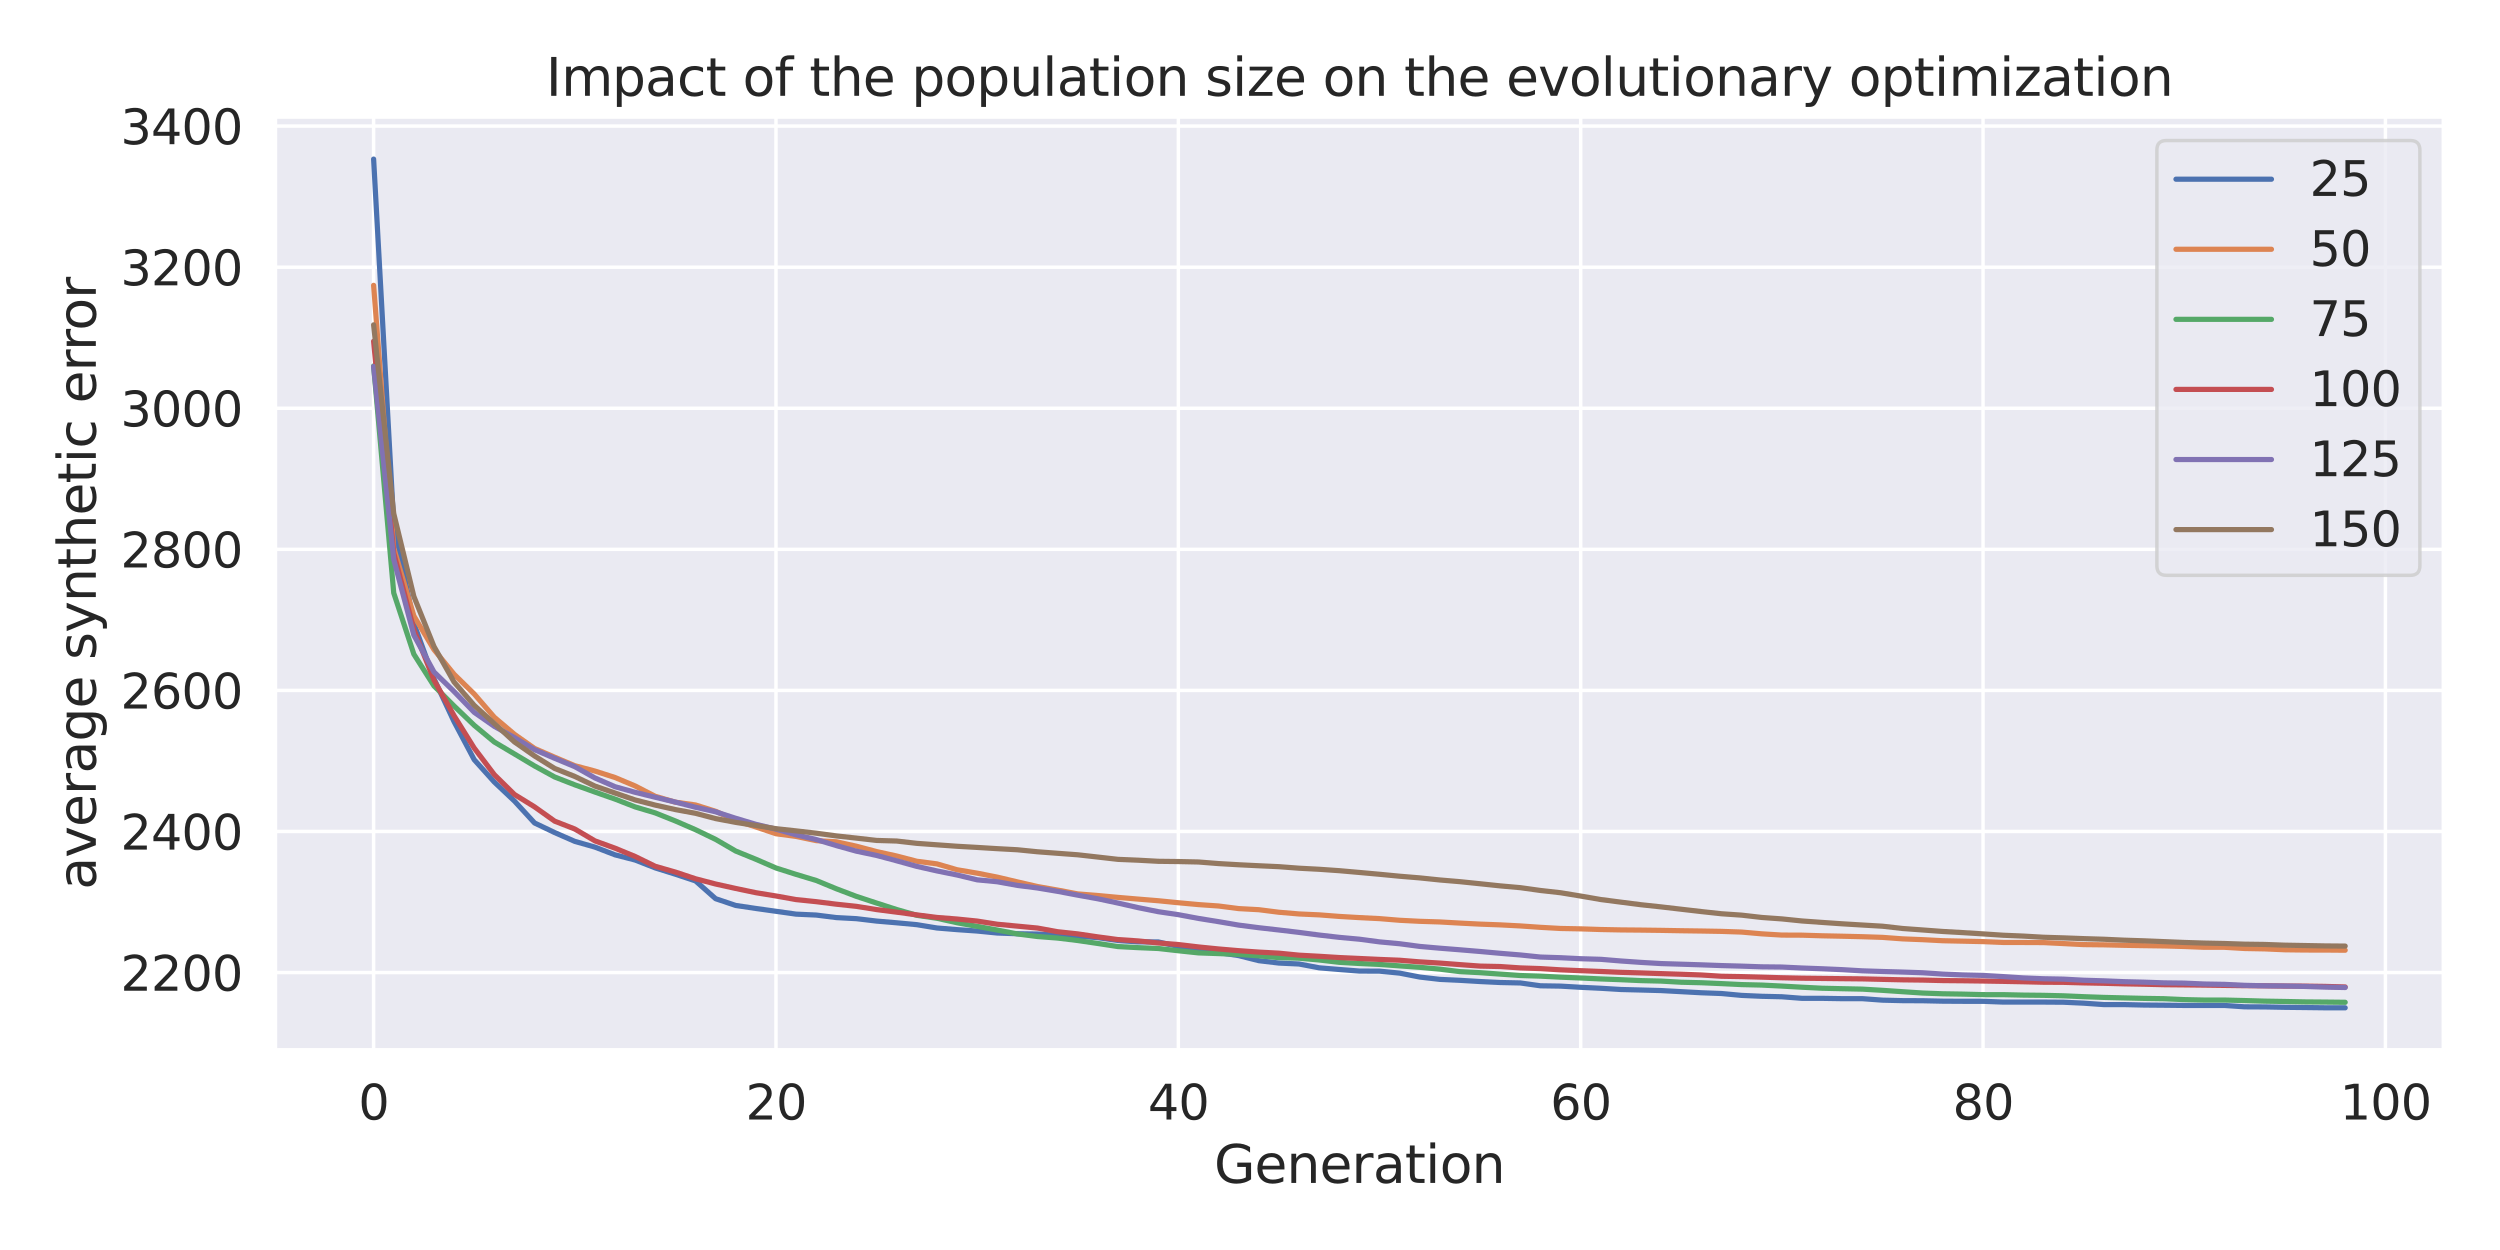 <?xml version="1.0" encoding="utf-8" standalone="no"?>
<!DOCTYPE svg PUBLIC "-//W3C//DTD SVG 1.1//EN"
  "http://www.w3.org/Graphics/SVG/1.1/DTD/svg11.dtd">
<svg xmlns:xlink="http://www.w3.org/1999/xlink" width="720pt" height="360pt" viewBox="0 0 720 360" xmlns="http://www.w3.org/2000/svg" version="1.1">
 <defs>
  <style type="text/css">*{stroke-linejoin: round; stroke-linecap: butt}</style>
 </defs>
 <g id="figure_1">
  <g id="patch_1">
   <path d="M 0 360 
L 720 360 
L 720 0 
L 0 0 
z
" style="fill: #ffffff"/>
  </g>
  <g id="axes_1">
   <g id="patch_2">
    <path d="M 79.211 302.475 
L 703.8 302.475 
L 703.8 33.598 
L 79.211 33.598 
z
" style="fill: #eaeaf2"/>
   </g>
   <g id="matplotlib.axis_1">
    <g id="xtick_1">
     <g id="line2d_1">
      <path d="M 107.601 302.475 
L 107.601 33.598 
" clip-path="url(#p1b123ecd7f)" style="fill: none; stroke: #ffffff; stroke-linecap: round"/>
     </g>
     <g id="text_1">
      <!-- 0 -->
      <g style="fill: #262626" transform="translate(103.227 322.423) scale(0.138 -0.138)">
       <defs>
        <path id="DejaVuSans-30" d="M 2034 4250 
Q 1547 4250 1301 3770 
Q 1056 3291 1056 2328 
Q 1056 1369 1301 889 
Q 1547 409 2034 409 
Q 2525 409 2770 889 
Q 3016 1369 3016 2328 
Q 3016 3291 2770 3770 
Q 2525 4250 2034 4250 
z
M 2034 4750 
Q 2819 4750 3233 4129 
Q 3647 3509 3647 2328 
Q 3647 1150 3233 529 
Q 2819 -91 2034 -91 
Q 1250 -91 836 529 
Q 422 1150 422 2328 
Q 422 3509 836 4129 
Q 1250 4750 2034 4750 
z
" transform="scale(0.016)"/>
       </defs>
       <use xlink:href="#DejaVuSans-30"/>
      </g>
     </g>
    </g>
    <g id="xtick_2">
     <g id="line2d_2">
      <path d="M 223.481 302.475 
L 223.481 33.598 
" clip-path="url(#p1b123ecd7f)" style="fill: none; stroke: #ffffff; stroke-linecap: round"/>
     </g>
     <g id="text_2">
      <!-- 20 -->
      <g style="fill: #262626" transform="translate(214.732 322.423) scale(0.138 -0.138)">
       <defs>
        <path id="DejaVuSans-32" d="M 1228 531 
L 3431 531 
L 3431 0 
L 469 0 
L 469 531 
Q 828 903 1448 1529 
Q 2069 2156 2228 2338 
Q 2531 2678 2651 2914 
Q 2772 3150 2772 3378 
Q 2772 3750 2511 3984 
Q 2250 4219 1831 4219 
Q 1534 4219 1204 4116 
Q 875 4013 500 3803 
L 500 4441 
Q 881 4594 1212 4672 
Q 1544 4750 1819 4750 
Q 2544 4750 2975 4387 
Q 3406 4025 3406 3419 
Q 3406 3131 3298 2873 
Q 3191 2616 2906 2266 
Q 2828 2175 2409 1742 
Q 1991 1309 1228 531 
z
" transform="scale(0.016)"/>
       </defs>
       <use xlink:href="#DejaVuSans-32"/>
       <use xlink:href="#DejaVuSans-30" x="63.623"/>
      </g>
     </g>
    </g>
    <g id="xtick_3">
     <g id="line2d_3">
      <path d="M 339.36 302.475 
L 339.36 33.598 
" clip-path="url(#p1b123ecd7f)" style="fill: none; stroke: #ffffff; stroke-linecap: round"/>
     </g>
     <g id="text_3">
      <!-- 40 -->
      <g style="fill: #262626" transform="translate(330.611 322.423) scale(0.138 -0.138)">
       <defs>
        <path id="DejaVuSans-34" d="M 2419 4116 
L 825 1625 
L 2419 1625 
L 2419 4116 
z
M 2253 4666 
L 3047 4666 
L 3047 1625 
L 3713 1625 
L 3713 1100 
L 3047 1100 
L 3047 0 
L 2419 0 
L 2419 1100 
L 313 1100 
L 313 1709 
L 2253 4666 
z
" transform="scale(0.016)"/>
       </defs>
       <use xlink:href="#DejaVuSans-34"/>
       <use xlink:href="#DejaVuSans-30" x="63.623"/>
      </g>
     </g>
    </g>
    <g id="xtick_4">
     <g id="line2d_4">
      <path d="M 455.239 302.475 
L 455.239 33.598 
" clip-path="url(#p1b123ecd7f)" style="fill: none; stroke: #ffffff; stroke-linecap: round"/>
     </g>
     <g id="text_4">
      <!-- 60 -->
      <g style="fill: #262626" transform="translate(446.491 322.423) scale(0.138 -0.138)">
       <defs>
        <path id="DejaVuSans-36" d="M 2113 2584 
Q 1688 2584 1439 2293 
Q 1191 2003 1191 1497 
Q 1191 994 1439 701 
Q 1688 409 2113 409 
Q 2538 409 2786 701 
Q 3034 994 3034 1497 
Q 3034 2003 2786 2293 
Q 2538 2584 2113 2584 
z
M 3366 4563 
L 3366 3988 
Q 3128 4100 2886 4159 
Q 2644 4219 2406 4219 
Q 1781 4219 1451 3797 
Q 1122 3375 1075 2522 
Q 1259 2794 1537 2939 
Q 1816 3084 2150 3084 
Q 2853 3084 3261 2657 
Q 3669 2231 3669 1497 
Q 3669 778 3244 343 
Q 2819 -91 2113 -91 
Q 1303 -91 875 529 
Q 447 1150 447 2328 
Q 447 3434 972 4092 
Q 1497 4750 2381 4750 
Q 2619 4750 2861 4703 
Q 3103 4656 3366 4563 
z
" transform="scale(0.016)"/>
       </defs>
       <use xlink:href="#DejaVuSans-36"/>
       <use xlink:href="#DejaVuSans-30" x="63.623"/>
      </g>
     </g>
    </g>
    <g id="xtick_5">
     <g id="line2d_5">
      <path d="M 571.118 302.475 
L 571.118 33.598 
" clip-path="url(#p1b123ecd7f)" style="fill: none; stroke: #ffffff; stroke-linecap: round"/>
     </g>
     <g id="text_5">
      <!-- 80 -->
      <g style="fill: #262626" transform="translate(562.37 322.423) scale(0.138 -0.138)">
       <defs>
        <path id="DejaVuSans-38" d="M 2034 2216 
Q 1584 2216 1326 1975 
Q 1069 1734 1069 1313 
Q 1069 891 1326 650 
Q 1584 409 2034 409 
Q 2484 409 2743 651 
Q 3003 894 3003 1313 
Q 3003 1734 2745 1975 
Q 2488 2216 2034 2216 
z
M 1403 2484 
Q 997 2584 770 2862 
Q 544 3141 544 3541 
Q 544 4100 942 4425 
Q 1341 4750 2034 4750 
Q 2731 4750 3128 4425 
Q 3525 4100 3525 3541 
Q 3525 3141 3298 2862 
Q 3072 2584 2669 2484 
Q 3125 2378 3379 2068 
Q 3634 1759 3634 1313 
Q 3634 634 3220 271 
Q 2806 -91 2034 -91 
Q 1263 -91 848 271 
Q 434 634 434 1313 
Q 434 1759 690 2068 
Q 947 2378 1403 2484 
z
M 1172 3481 
Q 1172 3119 1398 2916 
Q 1625 2713 2034 2713 
Q 2441 2713 2670 2916 
Q 2900 3119 2900 3481 
Q 2900 3844 2670 4047 
Q 2441 4250 2034 4250 
Q 1625 4250 1398 4047 
Q 1172 3844 1172 3481 
z
" transform="scale(0.016)"/>
       </defs>
       <use xlink:href="#DejaVuSans-38"/>
       <use xlink:href="#DejaVuSans-30" x="63.623"/>
      </g>
     </g>
    </g>
    <g id="xtick_6">
     <g id="line2d_6">
      <path d="M 686.998 302.475 
L 686.998 33.598 
" clip-path="url(#p1b123ecd7f)" style="fill: none; stroke: #ffffff; stroke-linecap: round"/>
     </g>
     <g id="text_6">
      <!-- 100 -->
      <g style="fill: #262626" transform="translate(673.875 322.423) scale(0.138 -0.138)">
       <defs>
        <path id="DejaVuSans-31" d="M 794 531 
L 1825 531 
L 1825 4091 
L 703 3866 
L 703 4441 
L 1819 4666 
L 2450 4666 
L 2450 531 
L 3481 531 
L 3481 0 
L 794 0 
L 794 531 
z
" transform="scale(0.016)"/>
       </defs>
       <use xlink:href="#DejaVuSans-31"/>
       <use xlink:href="#DejaVuSans-30" x="63.623"/>
       <use xlink:href="#DejaVuSans-30" x="127.246"/>
      </g>
     </g>
    </g>
    <g id="text_7">
     <!-- Generation -->
     <g style="fill: #262626" transform="translate(349.666 340.68) scale(0.15 -0.15)">
      <defs>
       <path id="DejaVuSans-47" d="M 3809 666 
L 3809 1919 
L 2778 1919 
L 2778 2438 
L 4434 2438 
L 4434 434 
Q 4069 175 3628 42 
Q 3188 -91 2688 -91 
Q 1594 -91 976 548 
Q 359 1188 359 2328 
Q 359 3472 976 4111 
Q 1594 4750 2688 4750 
Q 3144 4750 3555 4637 
Q 3966 4525 4313 4306 
L 4313 3634 
Q 3963 3931 3569 4081 
Q 3175 4231 2741 4231 
Q 1884 4231 1454 3753 
Q 1025 3275 1025 2328 
Q 1025 1384 1454 906 
Q 1884 428 2741 428 
Q 3075 428 3337 486 
Q 3600 544 3809 666 
z
" transform="scale(0.016)"/>
       <path id="DejaVuSans-65" d="M 3597 1894 
L 3597 1613 
L 953 1613 
Q 991 1019 1311 708 
Q 1631 397 2203 397 
Q 2534 397 2845 478 
Q 3156 559 3463 722 
L 3463 178 
Q 3153 47 2828 -22 
Q 2503 -91 2169 -91 
Q 1331 -91 842 396 
Q 353 884 353 1716 
Q 353 2575 817 3079 
Q 1281 3584 2069 3584 
Q 2775 3584 3186 3129 
Q 3597 2675 3597 1894 
z
M 3022 2063 
Q 3016 2534 2758 2815 
Q 2500 3097 2075 3097 
Q 1594 3097 1305 2825 
Q 1016 2553 972 2059 
L 3022 2063 
z
" transform="scale(0.016)"/>
       <path id="DejaVuSans-6e" d="M 3513 2113 
L 3513 0 
L 2938 0 
L 2938 2094 
Q 2938 2591 2744 2837 
Q 2550 3084 2163 3084 
Q 1697 3084 1428 2787 
Q 1159 2491 1159 1978 
L 1159 0 
L 581 0 
L 581 3500 
L 1159 3500 
L 1159 2956 
Q 1366 3272 1645 3428 
Q 1925 3584 2291 3584 
Q 2894 3584 3203 3211 
Q 3513 2838 3513 2113 
z
" transform="scale(0.016)"/>
       <path id="DejaVuSans-72" d="M 2631 2963 
Q 2534 3019 2420 3045 
Q 2306 3072 2169 3072 
Q 1681 3072 1420 2755 
Q 1159 2438 1159 1844 
L 1159 0 
L 581 0 
L 581 3500 
L 1159 3500 
L 1159 2956 
Q 1341 3275 1631 3429 
Q 1922 3584 2338 3584 
Q 2397 3584 2469 3576 
Q 2541 3569 2628 3553 
L 2631 2963 
z
" transform="scale(0.016)"/>
       <path id="DejaVuSans-61" d="M 2194 1759 
Q 1497 1759 1228 1600 
Q 959 1441 959 1056 
Q 959 750 1161 570 
Q 1363 391 1709 391 
Q 2188 391 2477 730 
Q 2766 1069 2766 1631 
L 2766 1759 
L 2194 1759 
z
M 3341 1997 
L 3341 0 
L 2766 0 
L 2766 531 
Q 2569 213 2275 61 
Q 1981 -91 1556 -91 
Q 1019 -91 701 211 
Q 384 513 384 1019 
Q 384 1609 779 1909 
Q 1175 2209 1959 2209 
L 2766 2209 
L 2766 2266 
Q 2766 2663 2505 2880 
Q 2244 3097 1772 3097 
Q 1472 3097 1187 3025 
Q 903 2953 641 2809 
L 641 3341 
Q 956 3463 1253 3523 
Q 1550 3584 1831 3584 
Q 2591 3584 2966 3190 
Q 3341 2797 3341 1997 
z
" transform="scale(0.016)"/>
       <path id="DejaVuSans-74" d="M 1172 4494 
L 1172 3500 
L 2356 3500 
L 2356 3053 
L 1172 3053 
L 1172 1153 
Q 1172 725 1289 603 
Q 1406 481 1766 481 
L 2356 481 
L 2356 0 
L 1766 0 
Q 1100 0 847 248 
Q 594 497 594 1153 
L 594 3053 
L 172 3053 
L 172 3500 
L 594 3500 
L 594 4494 
L 1172 4494 
z
" transform="scale(0.016)"/>
       <path id="DejaVuSans-69" d="M 603 3500 
L 1178 3500 
L 1178 0 
L 603 0 
L 603 3500 
z
M 603 4863 
L 1178 4863 
L 1178 4134 
L 603 4134 
L 603 4863 
z
" transform="scale(0.016)"/>
       <path id="DejaVuSans-6f" d="M 1959 3097 
Q 1497 3097 1228 2736 
Q 959 2375 959 1747 
Q 959 1119 1226 758 
Q 1494 397 1959 397 
Q 2419 397 2687 759 
Q 2956 1122 2956 1747 
Q 2956 2369 2687 2733 
Q 2419 3097 1959 3097 
z
M 1959 3584 
Q 2709 3584 3137 3096 
Q 3566 2609 3566 1747 
Q 3566 888 3137 398 
Q 2709 -91 1959 -91 
Q 1206 -91 779 398 
Q 353 888 353 1747 
Q 353 2609 779 3096 
Q 1206 3584 1959 3584 
z
" transform="scale(0.016)"/>
      </defs>
      <use xlink:href="#DejaVuSans-47"/>
      <use xlink:href="#DejaVuSans-65" x="77.49"/>
      <use xlink:href="#DejaVuSans-6e" x="139.014"/>
      <use xlink:href="#DejaVuSans-65" x="202.393"/>
      <use xlink:href="#DejaVuSans-72" x="263.916"/>
      <use xlink:href="#DejaVuSans-61" x="305.029"/>
      <use xlink:href="#DejaVuSans-74" x="366.309"/>
      <use xlink:href="#DejaVuSans-69" x="405.518"/>
      <use xlink:href="#DejaVuSans-6f" x="433.301"/>
      <use xlink:href="#DejaVuSans-6e" x="494.482"/>
     </g>
    </g>
   </g>
   <g id="matplotlib.axis_2">
    <g id="ytick_1">
     <g id="line2d_7">
      <path d="M 79.211 280.098 
L 703.8 280.098 
" clip-path="url(#p1b123ecd7f)" style="fill: none; stroke: #ffffff; stroke-linecap: round"/>
     </g>
     <g id="text_8">
      <!-- 2200 -->
      <g style="fill: #262626" transform="translate(34.717 285.322) scale(0.138 -0.138)">
       <use xlink:href="#DejaVuSans-32"/>
       <use xlink:href="#DejaVuSans-32" x="63.623"/>
       <use xlink:href="#DejaVuSans-30" x="127.246"/>
       <use xlink:href="#DejaVuSans-30" x="190.869"/>
      </g>
     </g>
    </g>
    <g id="ytick_2">
     <g id="line2d_8">
      <path d="M 79.211 239.468 
L 703.8 239.468 
" clip-path="url(#p1b123ecd7f)" style="fill: none; stroke: #ffffff; stroke-linecap: round"/>
     </g>
     <g id="text_9">
      <!-- 2400 -->
      <g style="fill: #262626" transform="translate(34.717 244.692) scale(0.138 -0.138)">
       <use xlink:href="#DejaVuSans-32"/>
       <use xlink:href="#DejaVuSans-34" x="63.623"/>
       <use xlink:href="#DejaVuSans-30" x="127.246"/>
       <use xlink:href="#DejaVuSans-30" x="190.869"/>
      </g>
     </g>
    </g>
    <g id="ytick_3">
     <g id="line2d_9">
      <path d="M 79.211 198.837 
L 703.8 198.837 
" clip-path="url(#p1b123ecd7f)" style="fill: none; stroke: #ffffff; stroke-linecap: round"/>
     </g>
     <g id="text_10">
      <!-- 2600 -->
      <g style="fill: #262626" transform="translate(34.717 204.061) scale(0.138 -0.138)">
       <use xlink:href="#DejaVuSans-32"/>
       <use xlink:href="#DejaVuSans-36" x="63.623"/>
       <use xlink:href="#DejaVuSans-30" x="127.246"/>
       <use xlink:href="#DejaVuSans-30" x="190.869"/>
      </g>
     </g>
    </g>
    <g id="ytick_4">
     <g id="line2d_10">
      <path d="M 79.211 158.206 
L 703.8 158.206 
" clip-path="url(#p1b123ecd7f)" style="fill: none; stroke: #ffffff; stroke-linecap: round"/>
     </g>
     <g id="text_11">
      <!-- 2800 -->
      <g style="fill: #262626" transform="translate(34.717 163.43) scale(0.138 -0.138)">
       <use xlink:href="#DejaVuSans-32"/>
       <use xlink:href="#DejaVuSans-38" x="63.623"/>
       <use xlink:href="#DejaVuSans-30" x="127.246"/>
       <use xlink:href="#DejaVuSans-30" x="190.869"/>
      </g>
     </g>
    </g>
    <g id="ytick_5">
     <g id="line2d_11">
      <path d="M 79.211 117.575 
L 703.8 117.575 
" clip-path="url(#p1b123ecd7f)" style="fill: none; stroke: #ffffff; stroke-linecap: round"/>
     </g>
     <g id="text_12">
      <!-- 3000 -->
      <g style="fill: #262626" transform="translate(34.717 122.799) scale(0.138 -0.138)">
       <defs>
        <path id="DejaVuSans-33" d="M 2597 2516 
Q 3050 2419 3304 2112 
Q 3559 1806 3559 1356 
Q 3559 666 3084 287 
Q 2609 -91 1734 -91 
Q 1441 -91 1130 -33 
Q 819 25 488 141 
L 488 750 
Q 750 597 1062 519 
Q 1375 441 1716 441 
Q 2309 441 2620 675 
Q 2931 909 2931 1356 
Q 2931 1769 2642 2001 
Q 2353 2234 1838 2234 
L 1294 2234 
L 1294 2753 
L 1863 2753 
Q 2328 2753 2575 2939 
Q 2822 3125 2822 3475 
Q 2822 3834 2567 4026 
Q 2313 4219 1838 4219 
Q 1578 4219 1281 4162 
Q 984 4106 628 3988 
L 628 4550 
Q 988 4650 1302 4700 
Q 1616 4750 1894 4750 
Q 2613 4750 3031 4423 
Q 3450 4097 3450 3541 
Q 3450 3153 3228 2886 
Q 3006 2619 2597 2516 
z
" transform="scale(0.016)"/>
       </defs>
       <use xlink:href="#DejaVuSans-33"/>
       <use xlink:href="#DejaVuSans-30" x="63.623"/>
       <use xlink:href="#DejaVuSans-30" x="127.246"/>
       <use xlink:href="#DejaVuSans-30" x="190.869"/>
      </g>
     </g>
    </g>
    <g id="ytick_6">
     <g id="line2d_12">
      <path d="M 79.211 76.944 
L 703.8 76.944 
" clip-path="url(#p1b123ecd7f)" style="fill: none; stroke: #ffffff; stroke-linecap: round"/>
     </g>
     <g id="text_13">
      <!-- 3200 -->
      <g style="fill: #262626" transform="translate(34.717 82.168) scale(0.138 -0.138)">
       <use xlink:href="#DejaVuSans-33"/>
       <use xlink:href="#DejaVuSans-32" x="63.623"/>
       <use xlink:href="#DejaVuSans-30" x="127.246"/>
       <use xlink:href="#DejaVuSans-30" x="190.869"/>
      </g>
     </g>
    </g>
    <g id="ytick_7">
     <g id="line2d_13">
      <path d="M 79.211 36.314 
L 703.8 36.314 
" clip-path="url(#p1b123ecd7f)" style="fill: none; stroke: #ffffff; stroke-linecap: round"/>
     </g>
     <g id="text_14">
      <!-- 3400 -->
      <g style="fill: #262626" transform="translate(34.717 41.538) scale(0.138 -0.138)">
       <use xlink:href="#DejaVuSans-33"/>
       <use xlink:href="#DejaVuSans-34" x="63.623"/>
       <use xlink:href="#DejaVuSans-30" x="127.246"/>
       <use xlink:href="#DejaVuSans-30" x="190.869"/>
      </g>
     </g>
    </g>
    <g id="text_15">
     <!-- average synthetic error -->
     <g style="fill: #262626" transform="translate(27.598 256.218) rotate(-90) scale(0.15 -0.15)">
      <defs>
       <path id="DejaVuSans-76" d="M 191 3500 
L 800 3500 
L 1894 563 
L 2988 3500 
L 3597 3500 
L 2284 0 
L 1503 0 
L 191 3500 
z
" transform="scale(0.016)"/>
       <path id="DejaVuSans-67" d="M 2906 1791 
Q 2906 2416 2648 2759 
Q 2391 3103 1925 3103 
Q 1463 3103 1205 2759 
Q 947 2416 947 1791 
Q 947 1169 1205 825 
Q 1463 481 1925 481 
Q 2391 481 2648 825 
Q 2906 1169 2906 1791 
z
M 3481 434 
Q 3481 -459 3084 -895 
Q 2688 -1331 1869 -1331 
Q 1566 -1331 1297 -1286 
Q 1028 -1241 775 -1147 
L 775 -588 
Q 1028 -725 1275 -790 
Q 1522 -856 1778 -856 
Q 2344 -856 2625 -561 
Q 2906 -266 2906 331 
L 2906 616 
Q 2728 306 2450 153 
Q 2172 0 1784 0 
Q 1141 0 747 490 
Q 353 981 353 1791 
Q 353 2603 747 3093 
Q 1141 3584 1784 3584 
Q 2172 3584 2450 3431 
Q 2728 3278 2906 2969 
L 2906 3500 
L 3481 3500 
L 3481 434 
z
" transform="scale(0.016)"/>
       <path id="DejaVuSans-20" transform="scale(0.016)"/>
       <path id="DejaVuSans-73" d="M 2834 3397 
L 2834 2853 
Q 2591 2978 2328 3040 
Q 2066 3103 1784 3103 
Q 1356 3103 1142 2972 
Q 928 2841 928 2578 
Q 928 2378 1081 2264 
Q 1234 2150 1697 2047 
L 1894 2003 
Q 2506 1872 2764 1633 
Q 3022 1394 3022 966 
Q 3022 478 2636 193 
Q 2250 -91 1575 -91 
Q 1294 -91 989 -36 
Q 684 19 347 128 
L 347 722 
Q 666 556 975 473 
Q 1284 391 1588 391 
Q 1994 391 2212 530 
Q 2431 669 2431 922 
Q 2431 1156 2273 1281 
Q 2116 1406 1581 1522 
L 1381 1569 
Q 847 1681 609 1914 
Q 372 2147 372 2553 
Q 372 3047 722 3315 
Q 1072 3584 1716 3584 
Q 2034 3584 2315 3537 
Q 2597 3491 2834 3397 
z
" transform="scale(0.016)"/>
       <path id="DejaVuSans-79" d="M 2059 -325 
Q 1816 -950 1584 -1140 
Q 1353 -1331 966 -1331 
L 506 -1331 
L 506 -850 
L 844 -850 
Q 1081 -850 1212 -737 
Q 1344 -625 1503 -206 
L 1606 56 
L 191 3500 
L 800 3500 
L 1894 763 
L 2988 3500 
L 3597 3500 
L 2059 -325 
z
" transform="scale(0.016)"/>
       <path id="DejaVuSans-68" d="M 3513 2113 
L 3513 0 
L 2938 0 
L 2938 2094 
Q 2938 2591 2744 2837 
Q 2550 3084 2163 3084 
Q 1697 3084 1428 2787 
Q 1159 2491 1159 1978 
L 1159 0 
L 581 0 
L 581 4863 
L 1159 4863 
L 1159 2956 
Q 1366 3272 1645 3428 
Q 1925 3584 2291 3584 
Q 2894 3584 3203 3211 
Q 3513 2838 3513 2113 
z
" transform="scale(0.016)"/>
       <path id="DejaVuSans-63" d="M 3122 3366 
L 3122 2828 
Q 2878 2963 2633 3030 
Q 2388 3097 2138 3097 
Q 1578 3097 1268 2742 
Q 959 2388 959 1747 
Q 959 1106 1268 751 
Q 1578 397 2138 397 
Q 2388 397 2633 464 
Q 2878 531 3122 666 
L 3122 134 
Q 2881 22 2623 -34 
Q 2366 -91 2075 -91 
Q 1284 -91 818 406 
Q 353 903 353 1747 
Q 353 2603 823 3093 
Q 1294 3584 2113 3584 
Q 2378 3584 2631 3529 
Q 2884 3475 3122 3366 
z
" transform="scale(0.016)"/>
      </defs>
      <use xlink:href="#DejaVuSans-61"/>
      <use xlink:href="#DejaVuSans-76" x="61.279"/>
      <use xlink:href="#DejaVuSans-65" x="120.459"/>
      <use xlink:href="#DejaVuSans-72" x="181.982"/>
      <use xlink:href="#DejaVuSans-61" x="223.096"/>
      <use xlink:href="#DejaVuSans-67" x="284.375"/>
      <use xlink:href="#DejaVuSans-65" x="347.852"/>
      <use xlink:href="#DejaVuSans-20" x="409.375"/>
      <use xlink:href="#DejaVuSans-73" x="441.162"/>
      <use xlink:href="#DejaVuSans-79" x="493.262"/>
      <use xlink:href="#DejaVuSans-6e" x="552.441"/>
      <use xlink:href="#DejaVuSans-74" x="615.82"/>
      <use xlink:href="#DejaVuSans-68" x="655.029"/>
      <use xlink:href="#DejaVuSans-65" x="718.408"/>
      <use xlink:href="#DejaVuSans-74" x="779.932"/>
      <use xlink:href="#DejaVuSans-69" x="819.141"/>
      <use xlink:href="#DejaVuSans-63" x="846.924"/>
      <use xlink:href="#DejaVuSans-20" x="901.904"/>
      <use xlink:href="#DejaVuSans-65" x="933.691"/>
      <use xlink:href="#DejaVuSans-72" x="995.215"/>
      <use xlink:href="#DejaVuSans-72" x="1034.578"/>
      <use xlink:href="#DejaVuSans-6f" x="1073.441"/>
      <use xlink:href="#DejaVuSans-72" x="1134.623"/>
     </g>
    </g>
   </g>
   <g id="line2d_14">
    <path d="M 107.601 45.819 
L 113.395 150.798 
L 119.189 179.526 
L 124.983 195.476 
L 130.777 207.854 
L 136.571 218.79 
L 142.365 225.233 
L 148.159 230.702 
L 153.953 237.014 
L 159.747 239.785 
L 165.541 242.318 
L 171.335 243.966 
L 177.129 246.195 
L 182.923 247.69 
L 188.717 249.96 
L 194.511 251.772 
L 200.305 253.701 
L 206.099 258.826 
L 211.893 260.774 
L 217.687 261.639 
L 223.481 262.454 
L 229.275 263.273 
L 235.069 263.536 
L 240.862 264.264 
L 246.656 264.577 
L 252.45 265.27 
L 258.244 265.766 
L 264.038 266.304 
L 269.832 267.258 
L 275.626 267.734 
L 281.42 268.137 
L 287.214 268.711 
L 293.008 268.92 
L 298.802 269.002 
L 304.596 269.342 
L 310.39 269.644 
L 316.184 270.037 
L 321.978 270.865 
L 327.772 271.26 
L 333.566 271.275 
L 339.36 272.572 
L 345.154 273.45 
L 350.948 274.353 
L 356.742 275.219 
L 362.536 276.673 
L 368.33 277.362 
L 374.124 277.63 
L 379.918 278.732 
L 385.712 279.211 
L 391.505 279.665 
L 397.299 279.692 
L 403.093 280.259 
L 408.887 281.39 
L 414.681 282.062 
L 420.475 282.334 
L 426.269 282.682 
L 432.063 282.963 
L 437.857 283.092 
L 443.651 283.908 
L 449.445 284.003 
L 455.239 284.341 
L 461.033 284.622 
L 466.827 284.977 
L 472.621 285.125 
L 478.415 285.284 
L 484.209 285.599 
L 490.003 285.915 
L 495.797 286.133 
L 501.591 286.675 
L 507.385 286.932 
L 513.179 287.068 
L 518.973 287.518 
L 524.767 287.518 
L 530.561 287.616 
L 536.355 287.616 
L 542.148 288.045 
L 547.942 288.185 
L 553.736 288.212 
L 559.53 288.339 
L 565.324 288.374 
L 571.118 288.374 
L 576.912 288.599 
L 582.706 288.599 
L 588.5 288.599 
L 594.294 288.64 
L 600.088 288.911 
L 605.882 289.321 
L 611.676 289.321 
L 617.47 289.455 
L 623.264 289.505 
L 629.058 289.569 
L 634.852 289.569 
L 640.646 289.569 
L 646.44 289.963 
L 652.234 289.993 
L 658.028 290.104 
L 663.822 290.169 
L 669.616 290.242 
L 675.41 290.254 
" clip-path="url(#p1b123ecd7f)" style="fill: none; stroke: #4c72b0; stroke-width: 1.5; stroke-linecap: round"/>
   </g>
   <g id="line2d_15">
    <path d="M 107.601 82.178 
L 113.395 157.839 
L 119.189 177.378 
L 124.983 187.088 
L 130.777 194.187 
L 136.571 199.867 
L 142.365 206.568 
L 148.159 211.476 
L 153.953 215.554 
L 159.747 218.078 
L 165.541 220.522 
L 171.335 222.064 
L 177.129 223.921 
L 182.923 226.359 
L 188.717 229.344 
L 194.511 231.025 
L 200.305 231.832 
L 206.099 233.653 
L 211.893 236.298 
L 217.687 238.164 
L 223.481 240.119 
L 229.275 240.89 
L 235.069 242.103 
L 240.862 242.435 
L 246.656 243.712 
L 252.45 245.252 
L 258.244 246.53 
L 264.038 248.043 
L 269.832 248.797 
L 275.626 250.486 
L 281.42 251.469 
L 287.214 252.614 
L 293.008 253.984 
L 298.802 255.32 
L 304.596 256.345 
L 310.39 257.446 
L 316.184 257.909 
L 321.978 258.447 
L 327.772 258.938 
L 333.566 259.411 
L 339.36 259.988 
L 345.154 260.523 
L 350.948 260.928 
L 356.742 261.676 
L 362.536 261.993 
L 368.33 262.729 
L 374.124 263.22 
L 379.918 263.482 
L 385.712 263.93 
L 391.505 264.272 
L 397.299 264.563 
L 403.093 265.04 
L 408.887 265.337 
L 414.681 265.521 
L 420.475 265.851 
L 426.269 266.148 
L 432.063 266.364 
L 437.857 266.669 
L 443.651 267.07 
L 449.445 267.399 
L 455.239 267.512 
L 461.033 267.701 
L 466.827 267.815 
L 472.621 267.868 
L 478.415 267.946 
L 484.209 268.052 
L 490.003 268.134 
L 495.797 268.238 
L 501.591 268.434 
L 507.385 268.946 
L 513.179 269.303 
L 518.973 269.329 
L 524.767 269.507 
L 530.561 269.631 
L 536.355 269.771 
L 542.148 269.962 
L 547.942 270.393 
L 553.736 270.627 
L 559.53 270.928 
L 565.324 271.055 
L 571.118 271.184 
L 576.912 271.425 
L 582.706 271.437 
L 588.5 271.464 
L 594.294 271.75 
L 600.088 272.045 
L 605.882 272.111 
L 611.676 272.248 
L 617.47 272.345 
L 623.264 272.428 
L 629.058 272.588 
L 634.852 272.82 
L 640.646 272.82 
L 646.44 273.166 
L 652.234 273.277 
L 658.028 273.532 
L 663.822 273.607 
L 669.616 273.613 
L 675.41 273.663 
" clip-path="url(#p1b123ecd7f)" style="fill: none; stroke: #dd8452; stroke-width: 1.5; stroke-linecap: round"/>
   </g>
   <g id="line2d_16">
    <path d="M 107.601 105.404 
L 113.395 170.775 
L 119.189 188.404 
L 124.983 197.537 
L 130.777 203.325 
L 136.571 208.888 
L 142.365 213.701 
L 148.159 217.139 
L 153.953 220.597 
L 159.747 223.771 
L 165.541 226.031 
L 171.335 228.112 
L 177.129 230.139 
L 182.923 232.392 
L 188.717 234.12 
L 194.511 236.439 
L 200.305 238.951 
L 206.099 241.745 
L 211.893 245.108 
L 217.687 247.47 
L 223.481 249.981 
L 229.275 251.825 
L 235.069 253.575 
L 240.862 255.964 
L 246.656 258.165 
L 252.45 260.075 
L 258.244 261.942 
L 264.038 263.609 
L 269.832 264.46 
L 275.626 265.752 
L 281.42 266.799 
L 287.214 267.853 
L 293.008 268.973 
L 298.802 269.722 
L 304.596 270.163 
L 310.39 270.872 
L 316.184 271.722 
L 321.978 272.615 
L 327.772 272.92 
L 333.566 273.164 
L 339.36 273.819 
L 345.154 274.432 
L 350.948 274.635 
L 356.742 274.87 
L 362.536 275.282 
L 368.33 275.797 
L 374.124 275.959 
L 379.918 276.474 
L 385.712 277.15 
L 391.505 277.486 
L 397.299 277.753 
L 403.093 278.177 
L 408.887 278.588 
L 414.681 279.114 
L 420.475 279.832 
L 426.269 280.132 
L 432.063 280.544 
L 437.857 280.951 
L 443.651 281.128 
L 449.445 281.426 
L 455.239 281.662 
L 461.033 281.935 
L 466.827 282.155 
L 472.621 282.417 
L 478.415 282.556 
L 484.209 282.884 
L 490.003 283.028 
L 495.797 283.281 
L 501.591 283.562 
L 507.385 283.703 
L 513.179 283.991 
L 518.973 284.319 
L 524.767 284.612 
L 530.561 284.747 
L 536.355 284.869 
L 542.148 285.216 
L 547.942 285.61 
L 553.736 285.995 
L 559.53 286.209 
L 565.324 286.306 
L 571.118 286.455 
L 576.912 286.461 
L 582.706 286.59 
L 588.5 286.654 
L 594.294 286.793 
L 600.088 287.046 
L 605.882 287.251 
L 611.676 287.395 
L 617.47 287.535 
L 623.264 287.628 
L 629.058 287.891 
L 634.852 288.017 
L 640.646 288.017 
L 646.44 288.16 
L 652.234 288.329 
L 658.028 288.427 
L 663.822 288.548 
L 669.616 288.596 
L 675.41 288.663 
" clip-path="url(#p1b123ecd7f)" style="fill: none; stroke: #55a868; stroke-width: 1.5; stroke-linecap: round"/>
   </g>
   <g id="line2d_17">
    <path d="M 107.601 98.284 
L 113.395 159.262 
L 119.189 181.287 
L 124.983 195.878 
L 130.777 206.134 
L 136.571 215.44 
L 142.365 223.107 
L 148.159 228.808 
L 153.953 232.375 
L 159.747 236.494 
L 165.541 238.755 
L 171.335 242.171 
L 177.129 244.276 
L 182.923 246.665 
L 188.717 249.498 
L 194.511 251.158 
L 200.305 253.085 
L 206.099 254.596 
L 211.893 255.881 
L 217.687 257.096 
L 223.481 258.043 
L 229.275 259.083 
L 235.069 259.682 
L 240.862 260.409 
L 246.656 261.031 
L 252.45 261.96 
L 258.244 262.706 
L 264.038 263.489 
L 269.832 264.224 
L 275.626 264.682 
L 281.42 265.267 
L 287.214 266.182 
L 293.008 266.728 
L 298.802 267.281 
L 304.596 268.337 
L 310.39 268.963 
L 316.184 269.822 
L 321.978 270.603 
L 327.772 270.985 
L 333.566 271.576 
L 339.36 272.027 
L 345.154 272.717 
L 350.948 273.301 
L 356.742 273.795 
L 362.536 274.203 
L 368.33 274.512 
L 374.124 275.09 
L 379.918 275.409 
L 385.712 275.774 
L 391.505 276.04 
L 397.299 276.312 
L 403.093 276.548 
L 408.887 277.019 
L 414.681 277.367 
L 420.475 277.811 
L 426.269 278.236 
L 432.063 278.362 
L 437.857 278.758 
L 443.651 278.955 
L 449.445 279.313 
L 455.239 279.558 
L 461.033 279.784 
L 466.827 280.034 
L 472.621 280.198 
L 478.415 280.399 
L 484.209 280.579 
L 490.003 280.795 
L 495.797 281.16 
L 501.591 281.263 
L 507.385 281.42 
L 513.179 281.595 
L 518.973 281.72 
L 524.767 281.791 
L 530.561 281.857 
L 536.355 281.917 
L 542.148 282.058 
L 547.942 282.191 
L 553.736 282.261 
L 559.53 282.405 
L 565.324 282.457 
L 571.118 282.533 
L 576.912 282.632 
L 582.706 282.745 
L 588.5 282.887 
L 594.294 282.916 
L 600.088 283.072 
L 605.882 283.187 
L 611.676 283.343 
L 617.47 283.453 
L 623.264 283.594 
L 629.058 283.65 
L 634.852 283.717 
L 640.646 283.797 
L 646.44 283.874 
L 652.234 283.916 
L 658.028 283.982 
L 663.822 284.002 
L 669.616 284.085 
L 675.41 284.241 
" clip-path="url(#p1b123ecd7f)" style="fill: none; stroke: #c44e52; stroke-width: 1.5; stroke-linecap: round"/>
   </g>
   <g id="line2d_18">
    <path d="M 107.601 105.564 
L 113.395 161.098 
L 119.189 182.928 
L 124.983 193.522 
L 130.777 199.162 
L 136.571 205.144 
L 142.365 209.194 
L 148.159 212.421 
L 153.953 215.905 
L 159.747 218.394 
L 165.541 220.797 
L 171.335 224.051 
L 177.129 226.574 
L 182.923 228.188 
L 188.717 229.611 
L 194.511 231.002 
L 200.305 232.488 
L 206.099 233.798 
L 211.893 235.673 
L 217.687 237.402 
L 223.481 238.797 
L 229.275 240.434 
L 235.069 241.787 
L 240.862 243.534 
L 246.656 245.144 
L 252.45 246.366 
L 258.244 247.915 
L 264.038 249.518 
L 269.832 250.824 
L 275.626 252 
L 281.42 253.392 
L 287.214 253.946 
L 293.008 254.999 
L 298.802 255.74 
L 304.596 256.708 
L 310.39 257.806 
L 316.184 258.852 
L 321.978 260.081 
L 327.772 261.398 
L 333.566 262.565 
L 339.36 263.425 
L 345.154 264.507 
L 350.948 265.44 
L 356.742 266.431 
L 362.536 267.18 
L 368.33 267.84 
L 374.124 268.53 
L 379.918 269.291 
L 385.712 269.958 
L 391.505 270.489 
L 397.299 271.26 
L 403.093 271.798 
L 408.887 272.568 
L 414.681 273.079 
L 420.475 273.541 
L 426.269 274.026 
L 432.063 274.552 
L 437.857 275.029 
L 443.651 275.631 
L 449.445 275.82 
L 455.239 276.11 
L 461.033 276.285 
L 466.827 276.763 
L 472.621 277.17 
L 478.415 277.508 
L 484.209 277.689 
L 490.003 277.873 
L 495.797 278.085 
L 501.591 278.244 
L 507.385 278.447 
L 513.179 278.509 
L 518.973 278.789 
L 524.767 279.003 
L 530.561 279.261 
L 536.355 279.604 
L 542.148 279.79 
L 547.942 279.955 
L 553.736 280.152 
L 559.53 280.537 
L 565.324 280.781 
L 571.118 280.919 
L 576.912 281.26 
L 582.706 281.638 
L 588.5 281.879 
L 594.294 281.991 
L 600.088 282.309 
L 605.882 282.479 
L 611.676 282.72 
L 617.47 282.864 
L 623.264 283.067 
L 629.058 283.14 
L 634.852 283.395 
L 640.646 283.497 
L 646.44 283.773 
L 652.234 283.91 
L 658.028 283.967 
L 663.822 284.094 
L 669.616 284.285 
L 675.41 284.404 
" clip-path="url(#p1b123ecd7f)" style="fill: none; stroke: #8172b3; stroke-width: 1.5; stroke-linecap: round"/>
   </g>
   <g id="line2d_19">
    <path d="M 107.601 93.559 
L 113.395 147.879 
L 119.189 171.762 
L 124.983 186.176 
L 130.777 196.437 
L 136.571 203.14 
L 142.365 208.392 
L 148.159 213.676 
L 153.953 217.72 
L 159.747 221.317 
L 165.541 223.615 
L 171.335 226.39 
L 177.129 228.394 
L 182.923 230.387 
L 188.717 231.871 
L 194.511 233.16 
L 200.305 234.232 
L 206.099 235.755 
L 211.893 236.848 
L 217.687 237.747 
L 223.481 238.661 
L 229.275 239.294 
L 235.069 239.961 
L 240.862 240.745 
L 246.656 241.379 
L 252.45 242.045 
L 258.244 242.218 
L 264.038 242.884 
L 269.832 243.308 
L 275.626 243.724 
L 281.42 244.057 
L 287.214 244.415 
L 293.008 244.731 
L 298.802 245.311 
L 304.596 245.749 
L 310.39 246.18 
L 316.184 246.833 
L 321.978 247.494 
L 327.772 247.736 
L 333.566 248.053 
L 339.36 248.125 
L 345.154 248.253 
L 350.948 248.711 
L 356.742 249.05 
L 362.536 249.337 
L 368.33 249.603 
L 374.124 250.045 
L 379.918 250.352 
L 385.712 250.757 
L 391.505 251.268 
L 397.299 251.792 
L 403.093 252.351 
L 408.887 252.831 
L 414.681 253.433 
L 420.475 253.922 
L 426.269 254.521 
L 432.063 255.133 
L 437.857 255.65 
L 443.651 256.456 
L 449.445 257.11 
L 455.239 258.066 
L 461.033 259.068 
L 466.827 259.821 
L 472.621 260.565 
L 478.415 261.188 
L 484.209 261.862 
L 490.003 262.534 
L 495.797 263.164 
L 501.591 263.562 
L 507.385 264.228 
L 513.179 264.646 
L 518.973 265.24 
L 524.767 265.656 
L 530.561 266.057 
L 536.355 266.407 
L 542.148 266.748 
L 547.942 267.406 
L 553.736 267.832 
L 559.53 268.264 
L 565.324 268.596 
L 571.118 268.959 
L 576.912 269.348 
L 582.706 269.591 
L 588.5 269.928 
L 594.294 270.108 
L 600.088 270.324 
L 605.882 270.502 
L 611.676 270.767 
L 617.47 270.956 
L 623.264 271.191 
L 629.058 271.427 
L 634.852 271.608 
L 640.646 271.727 
L 646.44 271.923 
L 652.234 272.002 
L 658.028 272.211 
L 663.822 272.316 
L 669.616 272.425 
L 675.41 272.476 
" clip-path="url(#p1b123ecd7f)" style="fill: none; stroke: #937860; stroke-width: 1.5; stroke-linecap: round"/>
   </g>
   <g id="patch_3">
    <path d="M 79.211 302.475 
L 79.211 33.598 
" style="fill: none; stroke: #ffffff; stroke-width: 1.25; stroke-linejoin: miter; stroke-linecap: square"/>
   </g>
   <g id="patch_4">
    <path d="M 703.8 302.475 
L 703.8 33.598 
" style="fill: none; stroke: #ffffff; stroke-width: 1.25; stroke-linejoin: miter; stroke-linecap: square"/>
   </g>
   <g id="patch_5">
    <path d="M 79.211 302.475 
L 703.8 302.475 
" style="fill: none; stroke: #ffffff; stroke-width: 1.25; stroke-linejoin: miter; stroke-linecap: square"/>
   </g>
   <g id="patch_6">
    <path d="M 79.211 33.598 
L 703.8 33.598 
" style="fill: none; stroke: #ffffff; stroke-width: 1.25; stroke-linejoin: miter; stroke-linecap: square"/>
   </g>
   <g id="text_16">
    <!-- Impact of the population size on the evolutionary optimization -->
    <g style="fill: #262626" transform="translate(157.231 27.598) scale(0.15 -0.15)">
     <defs>
      <path id="DejaVuSans-49" d="M 628 4666 
L 1259 4666 
L 1259 0 
L 628 0 
L 628 4666 
z
" transform="scale(0.016)"/>
      <path id="DejaVuSans-6d" d="M 3328 2828 
Q 3544 3216 3844 3400 
Q 4144 3584 4550 3584 
Q 5097 3584 5394 3201 
Q 5691 2819 5691 2113 
L 5691 0 
L 5113 0 
L 5113 2094 
Q 5113 2597 4934 2840 
Q 4756 3084 4391 3084 
Q 3944 3084 3684 2787 
Q 3425 2491 3425 1978 
L 3425 0 
L 2847 0 
L 2847 2094 
Q 2847 2600 2669 2842 
Q 2491 3084 2119 3084 
Q 1678 3084 1418 2786 
Q 1159 2488 1159 1978 
L 1159 0 
L 581 0 
L 581 3500 
L 1159 3500 
L 1159 2956 
Q 1356 3278 1631 3431 
Q 1906 3584 2284 3584 
Q 2666 3584 2933 3390 
Q 3200 3197 3328 2828 
z
" transform="scale(0.016)"/>
      <path id="DejaVuSans-70" d="M 1159 525 
L 1159 -1331 
L 581 -1331 
L 581 3500 
L 1159 3500 
L 1159 2969 
Q 1341 3281 1617 3432 
Q 1894 3584 2278 3584 
Q 2916 3584 3314 3078 
Q 3713 2572 3713 1747 
Q 3713 922 3314 415 
Q 2916 -91 2278 -91 
Q 1894 -91 1617 61 
Q 1341 213 1159 525 
z
M 3116 1747 
Q 3116 2381 2855 2742 
Q 2594 3103 2138 3103 
Q 1681 3103 1420 2742 
Q 1159 2381 1159 1747 
Q 1159 1113 1420 752 
Q 1681 391 2138 391 
Q 2594 391 2855 752 
Q 3116 1113 3116 1747 
z
" transform="scale(0.016)"/>
      <path id="DejaVuSans-66" d="M 2375 4863 
L 2375 4384 
L 1825 4384 
Q 1516 4384 1395 4259 
Q 1275 4134 1275 3809 
L 1275 3500 
L 2222 3500 
L 2222 3053 
L 1275 3053 
L 1275 0 
L 697 0 
L 697 3053 
L 147 3053 
L 147 3500 
L 697 3500 
L 697 3744 
Q 697 4328 969 4595 
Q 1241 4863 1831 4863 
L 2375 4863 
z
" transform="scale(0.016)"/>
      <path id="DejaVuSans-75" d="M 544 1381 
L 544 3500 
L 1119 3500 
L 1119 1403 
Q 1119 906 1312 657 
Q 1506 409 1894 409 
Q 2359 409 2629 706 
Q 2900 1003 2900 1516 
L 2900 3500 
L 3475 3500 
L 3475 0 
L 2900 0 
L 2900 538 
Q 2691 219 2414 64 
Q 2138 -91 1772 -91 
Q 1169 -91 856 284 
Q 544 659 544 1381 
z
M 1991 3584 
L 1991 3584 
z
" transform="scale(0.016)"/>
      <path id="DejaVuSans-6c" d="M 603 4863 
L 1178 4863 
L 1178 0 
L 603 0 
L 603 4863 
z
" transform="scale(0.016)"/>
      <path id="DejaVuSans-7a" d="M 353 3500 
L 3084 3500 
L 3084 2975 
L 922 459 
L 3084 459 
L 3084 0 
L 275 0 
L 275 525 
L 2438 3041 
L 353 3041 
L 353 3500 
z
" transform="scale(0.016)"/>
     </defs>
     <use xlink:href="#DejaVuSans-49"/>
     <use xlink:href="#DejaVuSans-6d" x="29.492"/>
     <use xlink:href="#DejaVuSans-70" x="126.904"/>
     <use xlink:href="#DejaVuSans-61" x="190.381"/>
     <use xlink:href="#DejaVuSans-63" x="251.66"/>
     <use xlink:href="#DejaVuSans-74" x="306.641"/>
     <use xlink:href="#DejaVuSans-20" x="345.85"/>
     <use xlink:href="#DejaVuSans-6f" x="377.637"/>
     <use xlink:href="#DejaVuSans-66" x="438.818"/>
     <use xlink:href="#DejaVuSans-20" x="474.023"/>
     <use xlink:href="#DejaVuSans-74" x="505.811"/>
     <use xlink:href="#DejaVuSans-68" x="545.02"/>
     <use xlink:href="#DejaVuSans-65" x="608.398"/>
     <use xlink:href="#DejaVuSans-20" x="669.922"/>
     <use xlink:href="#DejaVuSans-70" x="701.709"/>
     <use xlink:href="#DejaVuSans-6f" x="765.186"/>
     <use xlink:href="#DejaVuSans-70" x="826.367"/>
     <use xlink:href="#DejaVuSans-75" x="889.844"/>
     <use xlink:href="#DejaVuSans-6c" x="953.223"/>
     <use xlink:href="#DejaVuSans-61" x="981.006"/>
     <use xlink:href="#DejaVuSans-74" x="1042.285"/>
     <use xlink:href="#DejaVuSans-69" x="1081.494"/>
     <use xlink:href="#DejaVuSans-6f" x="1109.277"/>
     <use xlink:href="#DejaVuSans-6e" x="1170.459"/>
     <use xlink:href="#DejaVuSans-20" x="1233.838"/>
     <use xlink:href="#DejaVuSans-73" x="1265.625"/>
     <use xlink:href="#DejaVuSans-69" x="1317.725"/>
     <use xlink:href="#DejaVuSans-7a" x="1345.508"/>
     <use xlink:href="#DejaVuSans-65" x="1397.998"/>
     <use xlink:href="#DejaVuSans-20" x="1459.521"/>
     <use xlink:href="#DejaVuSans-6f" x="1491.309"/>
     <use xlink:href="#DejaVuSans-6e" x="1552.49"/>
     <use xlink:href="#DejaVuSans-20" x="1615.869"/>
     <use xlink:href="#DejaVuSans-74" x="1647.656"/>
     <use xlink:href="#DejaVuSans-68" x="1686.865"/>
     <use xlink:href="#DejaVuSans-65" x="1750.244"/>
     <use xlink:href="#DejaVuSans-20" x="1811.768"/>
     <use xlink:href="#DejaVuSans-65" x="1843.555"/>
     <use xlink:href="#DejaVuSans-76" x="1905.078"/>
     <use xlink:href="#DejaVuSans-6f" x="1964.258"/>
     <use xlink:href="#DejaVuSans-6c" x="2025.439"/>
     <use xlink:href="#DejaVuSans-75" x="2053.223"/>
     <use xlink:href="#DejaVuSans-74" x="2116.602"/>
     <use xlink:href="#DejaVuSans-69" x="2155.811"/>
     <use xlink:href="#DejaVuSans-6f" x="2183.594"/>
     <use xlink:href="#DejaVuSans-6e" x="2244.775"/>
     <use xlink:href="#DejaVuSans-61" x="2308.154"/>
     <use xlink:href="#DejaVuSans-72" x="2369.434"/>
     <use xlink:href="#DejaVuSans-79" x="2410.547"/>
     <use xlink:href="#DejaVuSans-20" x="2469.727"/>
     <use xlink:href="#DejaVuSans-6f" x="2501.514"/>
     <use xlink:href="#DejaVuSans-70" x="2562.695"/>
     <use xlink:href="#DejaVuSans-74" x="2626.172"/>
     <use xlink:href="#DejaVuSans-69" x="2665.381"/>
     <use xlink:href="#DejaVuSans-6d" x="2693.164"/>
     <use xlink:href="#DejaVuSans-69" x="2790.576"/>
     <use xlink:href="#DejaVuSans-7a" x="2818.359"/>
     <use xlink:href="#DejaVuSans-61" x="2870.85"/>
     <use xlink:href="#DejaVuSans-74" x="2932.129"/>
     <use xlink:href="#DejaVuSans-69" x="2971.338"/>
     <use xlink:href="#DejaVuSans-6f" x="2999.121"/>
     <use xlink:href="#DejaVuSans-6e" x="3060.303"/>
    </g>
   </g>
   <g id="legend_1">
    <g id="patch_7">
     <path d="M 623.93 165.692 
L 694.175 165.692 
Q 696.925 165.692 696.925 162.942 
L 696.925 43.223 
Q 696.925 40.473 694.175 40.473 
L 623.93 40.473 
Q 621.18 40.473 621.18 43.223 
L 621.18 162.942 
Q 621.18 165.692 623.93 165.692 
z
" style="fill: #eaeaf2; opacity: 0.8; stroke: #cccccc; stroke-linejoin: miter"/>
    </g>
    <g id="line2d_20">
     <path d="M 626.68 51.608 
L 640.43 51.608 
L 654.18 51.608 
" style="fill: none; stroke: #4c72b0; stroke-width: 1.5; stroke-linecap: round"/>
    </g>
    <g id="text_17">
     <!-- 25 -->
     <g style="fill: #262626" transform="translate(665.18 56.421) scale(0.138 -0.138)">
      <defs>
       <path id="DejaVuSans-35" d="M 691 4666 
L 3169 4666 
L 3169 4134 
L 1269 4134 
L 1269 2991 
Q 1406 3038 1543 3061 
Q 1681 3084 1819 3084 
Q 2600 3084 3056 2656 
Q 3513 2228 3513 1497 
Q 3513 744 3044 326 
Q 2575 -91 1722 -91 
Q 1428 -91 1123 -41 
Q 819 9 494 109 
L 494 744 
Q 775 591 1075 516 
Q 1375 441 1709 441 
Q 2250 441 2565 725 
Q 2881 1009 2881 1497 
Q 2881 1984 2565 2268 
Q 2250 2553 1709 2553 
Q 1456 2553 1204 2497 
Q 953 2441 691 2322 
L 691 4666 
z
" transform="scale(0.016)"/>
      </defs>
      <use xlink:href="#DejaVuSans-32"/>
      <use xlink:href="#DejaVuSans-35" x="63.623"/>
     </g>
    </g>
    <g id="line2d_21">
     <path d="M 626.68 71.79 
L 640.43 71.79 
L 654.18 71.79 
" style="fill: none; stroke: #dd8452; stroke-width: 1.5; stroke-linecap: round"/>
    </g>
    <g id="text_18">
     <!-- 50 -->
     <g style="fill: #262626" transform="translate(665.18 76.603) scale(0.138 -0.138)">
      <use xlink:href="#DejaVuSans-35"/>
      <use xlink:href="#DejaVuSans-30" x="63.623"/>
     </g>
    </g>
    <g id="line2d_22">
     <path d="M 626.68 91.973 
L 640.43 91.973 
L 654.18 91.973 
" style="fill: none; stroke: #55a868; stroke-width: 1.5; stroke-linecap: round"/>
    </g>
    <g id="text_19">
     <!-- 75 -->
     <g style="fill: #262626" transform="translate(665.18 96.785) scale(0.138 -0.138)">
      <defs>
       <path id="DejaVuSans-37" d="M 525 4666 
L 3525 4666 
L 3525 4397 
L 1831 0 
L 1172 0 
L 2766 4134 
L 525 4134 
L 525 4666 
z
" transform="scale(0.016)"/>
      </defs>
      <use xlink:href="#DejaVuSans-37"/>
      <use xlink:href="#DejaVuSans-35" x="63.623"/>
     </g>
    </g>
    <g id="line2d_23">
     <path d="M 626.68 112.155 
L 640.43 112.155 
L 654.18 112.155 
" style="fill: none; stroke: #c44e52; stroke-width: 1.5; stroke-linecap: round"/>
    </g>
    <g id="text_20">
     <!-- 100 -->
     <g style="fill: #262626" transform="translate(665.18 116.968) scale(0.138 -0.138)">
      <use xlink:href="#DejaVuSans-31"/>
      <use xlink:href="#DejaVuSans-30" x="63.623"/>
      <use xlink:href="#DejaVuSans-30" x="127.246"/>
     </g>
    </g>
    <g id="line2d_24">
     <path d="M 626.68 132.338 
L 640.43 132.338 
L 654.18 132.338 
" style="fill: none; stroke: #8172b3; stroke-width: 1.5; stroke-linecap: round"/>
    </g>
    <g id="text_21">
     <!-- 125 -->
     <g style="fill: #262626" transform="translate(665.18 137.15) scale(0.138 -0.138)">
      <use xlink:href="#DejaVuSans-31"/>
      <use xlink:href="#DejaVuSans-32" x="63.623"/>
      <use xlink:href="#DejaVuSans-35" x="127.246"/>
     </g>
    </g>
    <g id="line2d_25">
     <path d="M 626.68 152.52 
L 640.43 152.52 
L 654.18 152.52 
" style="fill: none; stroke: #937860; stroke-width: 1.5; stroke-linecap: round"/>
    </g>
    <g id="text_22">
     <!-- 150 -->
     <g style="fill: #262626" transform="translate(665.18 157.333) scale(0.138 -0.138)">
      <use xlink:href="#DejaVuSans-31"/>
      <use xlink:href="#DejaVuSans-35" x="63.623"/>
      <use xlink:href="#DejaVuSans-30" x="127.246"/>
     </g>
    </g>
   </g>
  </g>
 </g>
 <defs>
  <clipPath id="p1b123ecd7f">
   <rect x="79.211" y="33.598" width="624.589" height="268.878"/>
  </clipPath>
 </defs>
</svg>
